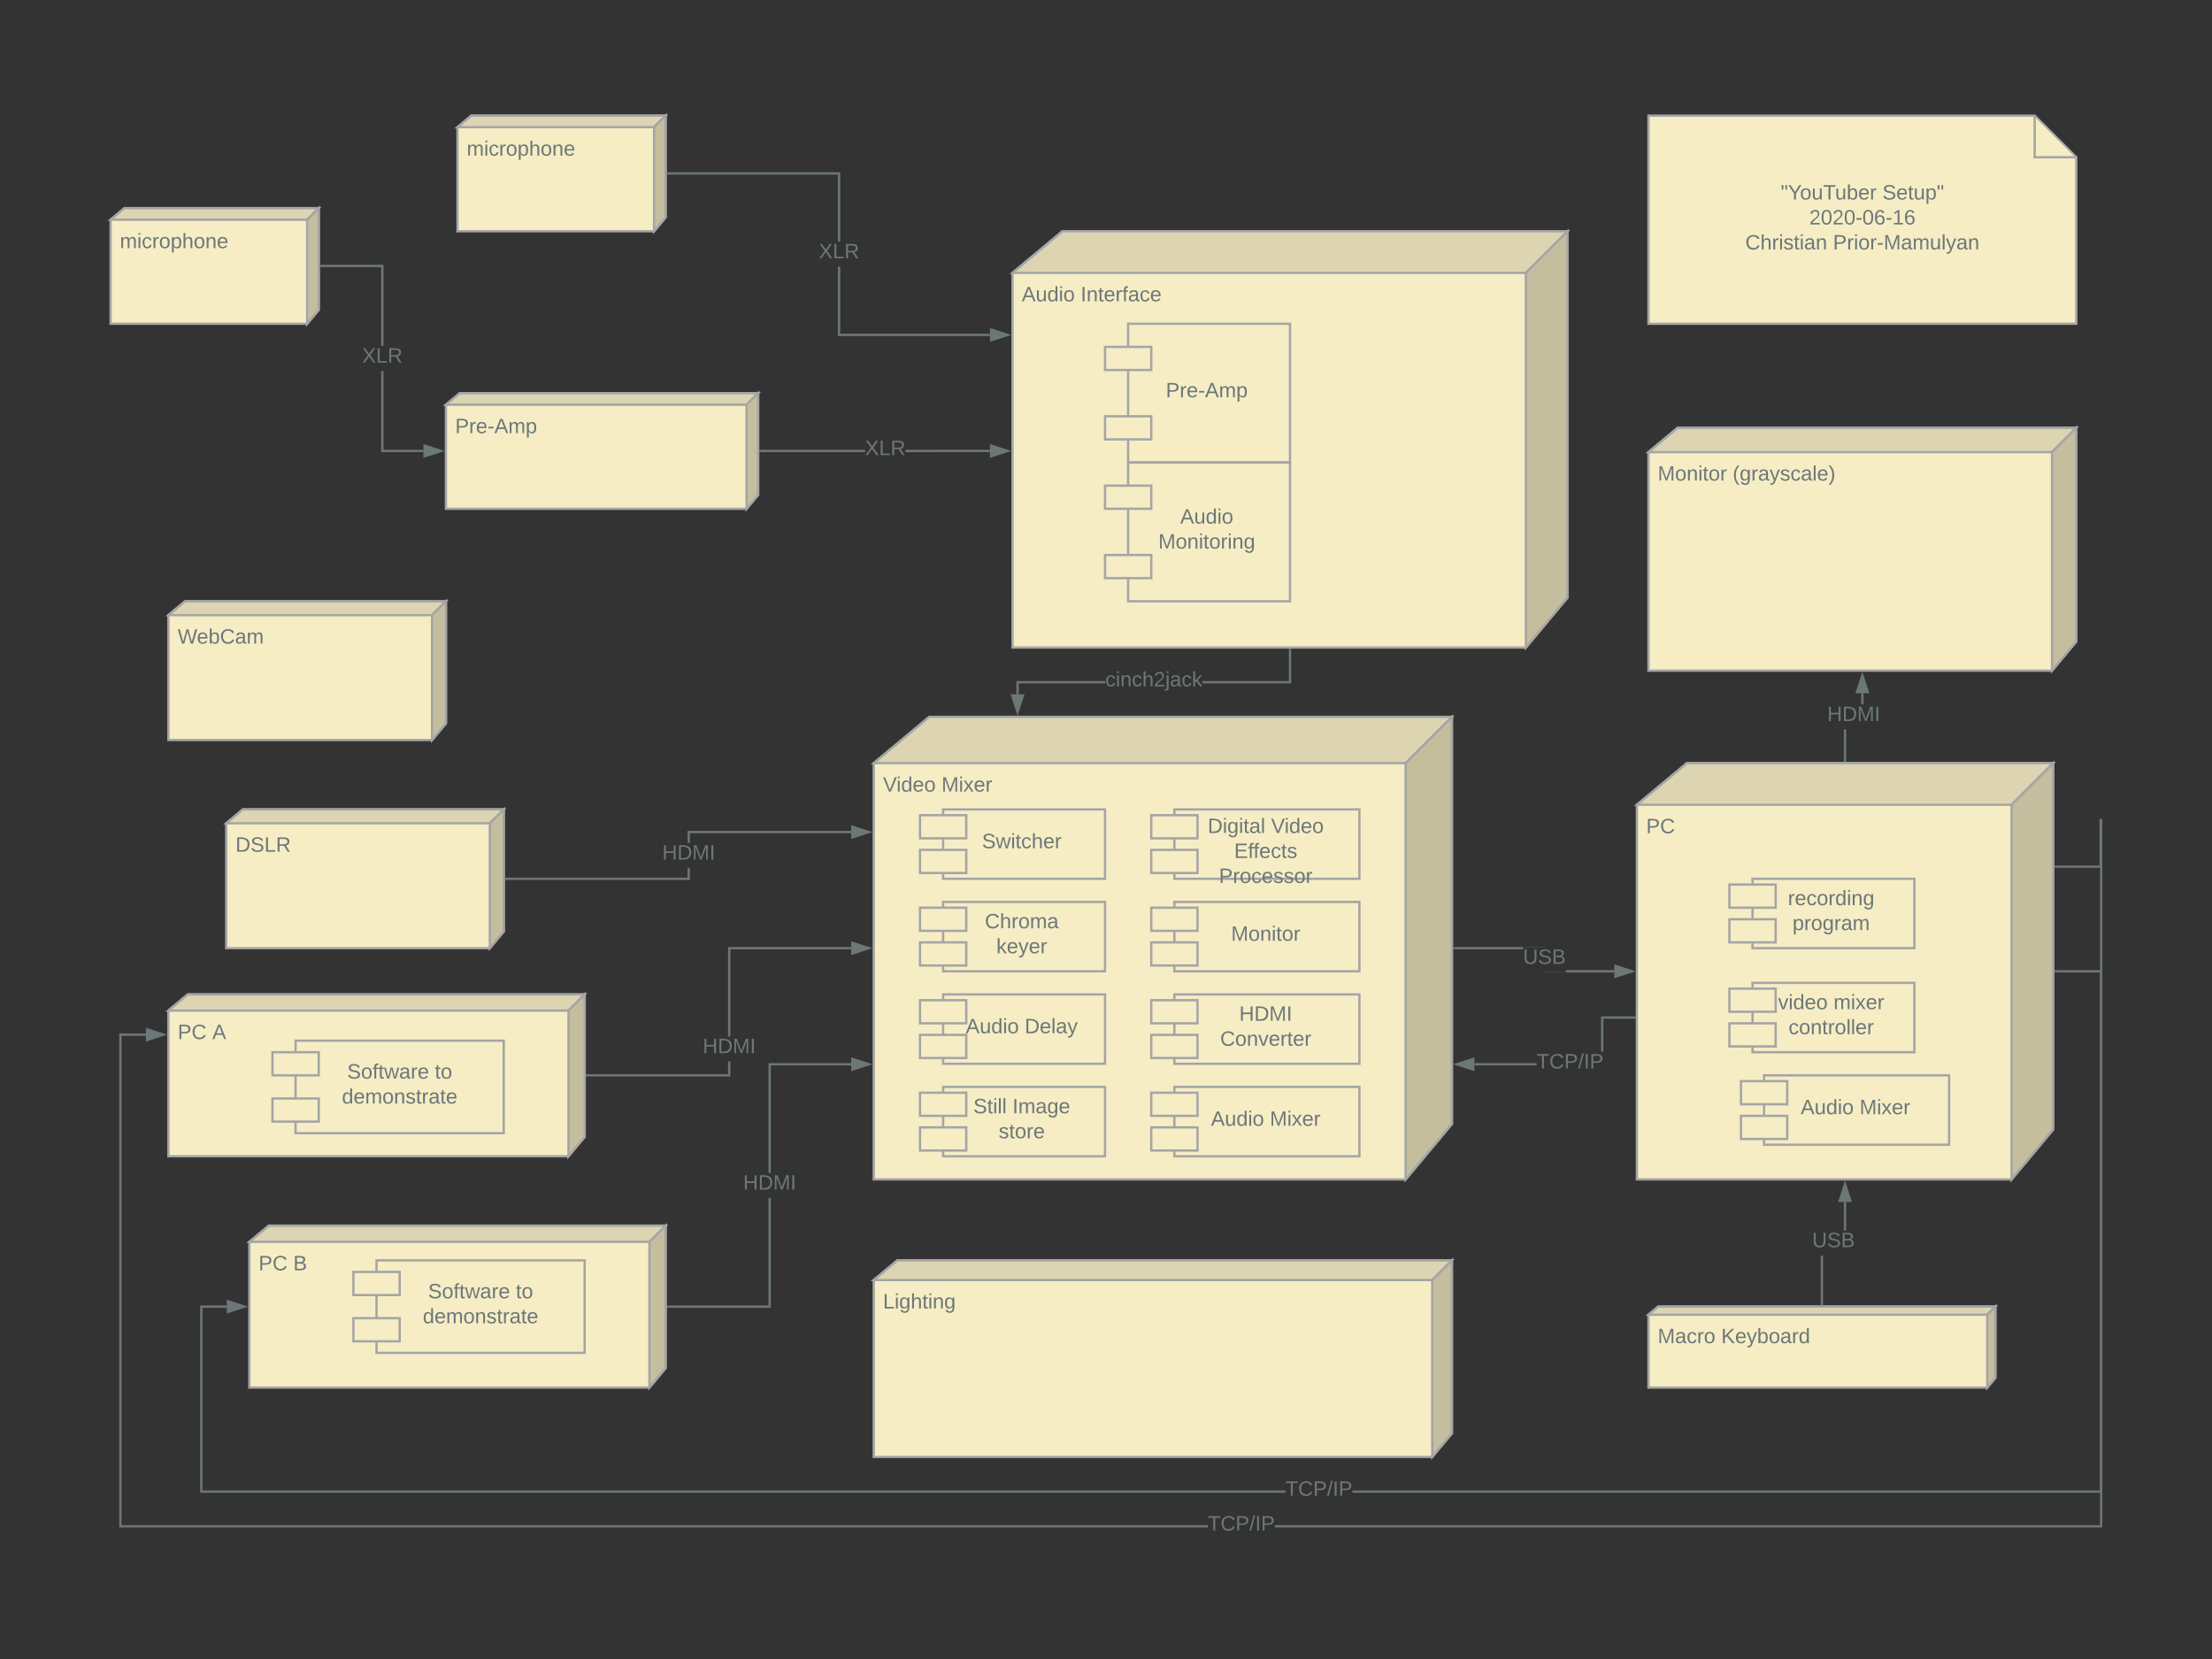 <svg xmlns="http://www.w3.org/2000/svg" xmlns:xlink="http://www.w3.org/1999/xlink" xmlns:lucid="lucid" width="1913" height="1435"><rect width="100%" height="100%" fill="#333333" stroke="none"/><g transform="translate(0 0)" lucid:page-tab-id="0_0"><path d="M95.64 190l12-10h168v88l-10 12h-170z" stroke="#a5a5a5" stroke-width="2" fill="#f6edc5"/><path d="M95.64 190l12-10h168l-10 10z" stroke="#a5a5a5" stroke-width="2" fill="#ddd5b1"/><path d="M265.64 190l10-10v88l-10 12z" stroke="#a5a5a5" stroke-width="2" fill="#c5be9e"/><use xlink:href="#a" transform="matrix(1,0,0,1,103.639,198) translate(0 16.6)"/><path d="M331.64 389h34.5v2h-36.5v-70.2h2zm0-89.8h-2V231h-52v-2h54z" fill="#6c7777"/><path d="M277.66 231h-1.02v-2h1.02zM381.4 390l-14.26 4.64v-9.28z" fill="#6c7777"/><path d="M384.64 390l-18.5 6v-12zm-16.5 3.26l10.03-3.26-10.03-3.26z" fill="#6c7777"/><use xlink:href="#b" transform="matrix(1,0,0,1,313.164,299.2) translate(0.005 14.4)"/><path d="M385.64 350l12-10h258v88l-10 12h-260z" stroke="#a5a5a5" stroke-width="2" fill="#f6edc5"/><path d="M385.64 350l12-10h258l-10 10z" stroke="#a5a5a5" stroke-width="2" fill="#ddd5b1"/><path d="M645.64 350l10-10v88l-10 12z" stroke="#a5a5a5" stroke-width="2" fill="#c5be9e"/><use xlink:href="#c" transform="matrix(1,0,0,1,393.639,358) translate(0 16.6)"/><path d="M748.16 391h-90.52v-2h90.52zm107.98-.02l-73.03.02v-2l73.04-.02z" fill="#6c7777"/><path d="M657.66 391h-1.02v-2h1.02zM871.4 389.98l-14.26 4.63v-9.26z" fill="#6c7777"/><path d="M874.64 389.98l-18.5 6v-12zm-16.5 3.26l10.03-3.26-10.03-3.26z" fill="#6c7777"/><use xlink:href="#b" transform="matrix(1,0,0,1,748.164,379.19) translate(0.005 14.4)"/><path d="M955.88 591H881v9.5h-2V589h76.88zm160.76 0h-76.86v-2h74.86v-27h2z" fill="#6c7777"/><path d="M1116.64 562.03h-2V561h2zM880 615.76l-4.62-14.26h9.27z" fill="#6c7777"/><path d="M880 619l-6-18.5h12.03zm-3.25-16.5l3.26 10.03 3.27-10.03z" fill="#6c7777"/><use xlink:href="#d" transform="matrix(1,0,0,1,955.876,579.2) translate(0.005 14.4)"/><path d="M145.64 532l14.4-12h225.6v105.6l-12 14.4h-228z" stroke="#a5a5a5" stroke-width="2" fill="#f6edc5"/><path d="M145.64 532l14.4-12h225.6l-12 12z" stroke="#a5a5a5" stroke-width="2" fill="#ddd5b1"/><path d="M373.64 532l12-12v105.6l-12 14.4z" stroke="#a5a5a5" stroke-width="2" fill="#c5be9e"/><use xlink:href="#e" transform="matrix(1,0,0,1,153.639,540) translate(0 16.6)"/><path d="M195.64 712l14.4-12h225.6v105.6l-12 14.4h-228z" stroke="#a5a5a5" stroke-width="2" fill="#f6edc5"/><path d="M195.64 712l14.4-12h225.6l-12 12z" stroke="#a5a5a5" stroke-width="2" fill="#ddd5b1"/><path d="M423.64 712l12-12v105.6l-12 14.4z" stroke="#a5a5a5" stroke-width="2" fill="#c5be9e"/><use xlink:href="#f" transform="matrix(1,0,0,1,203.639,720) translate(0 16.6)"/><path d="M631.64 931h-124v-2h122v-11h2zm104.5-110h-104.5v75.4h-2V819h106.5z" fill="#6c7777"/><path d="M507.66 931h-1.02v-2h1.02zM751.4 820l-14.26 4.64v-9.28z" fill="#6c7777"/><path d="M754.64 820l-18.5 6v-12zm-16.5 3.26l10.03-3.26-10.03-3.26z" fill="#6c7777"/><use xlink:href="#g" transform="matrix(1,0,0,1,607.714,896.39) translate(0.005 14.4)"/><path d="M596.64 761h-159v-2h157v-8.4h2zm139.5-40.4h-139.5v8.4h-2v-10.4h141.5z" fill="#6c7777"/><path d="M437.66 761h-1.02v-2h1.02zM751.4 719.6l-14.26 4.64v-9.28z" fill="#6c7777"/><path d="M754.64 719.6l-18.5 6v-12zm-16.5 3.26l10.03-3.26-10.03-3.26z" fill="#6c7777"/><use xlink:href="#g" transform="matrix(1,0,0,1,572.714,729) translate(0.005 14.4)"/><path d="M1396.14 839v2h-61.5v-.2h19.47V839zm-78.98-19.8v1.8h-59.52v-2h79v.2z" fill="#6c7777"/><path d="M1257.66 821h-1.02v-2h1.02zM1411.4 840l-14.26 4.64v-9.28z" fill="#6c7777"/><path d="M1414.64 840l-18.5 6v-12zm-16.5 3.26l10.03-3.26-10.03-3.26z" fill="#6c7777"/><use xlink:href="#h" transform="matrix(1,0,0,1,1317.164,819.2) translate(0.005 14.4)"/><path d="M1328.87 921.4h-53.73v-2h53.73zm184.77-40.4h-127v28.6h-2V879h129z" fill="#6c7777"/><path d="M1514.64 881h-1.03v-2h1.04zM1274.14 925.04l-14.27-4.64 14.27-4.64z" fill="#6c7777"/><path d="M1275.14 926.4l-18.5-6 18.5-6zm-12.03-6l10.04 3.26v-6.52z" fill="#6c7777"/><use xlink:href="#i" transform="matrix(1,0,0,1,1328.87,909.6) translate(0.005 14.4)"/><path d="M1425.64 1137l8.4-7h291.6v61.6l-7 8.4h-293z" stroke="#a5a5a5" stroke-width="2" fill="#f6edc5"/><path d="M1425.64 1137l8.4-7h291.6l-7 7z" stroke="#a5a5a5" stroke-width="2" fill="#ddd5b1"/><path d="M1718.64 1137l7-7v61.6l-7 8.4z" stroke="#a5a5a5" stroke-width="2" fill="#c5be9e"/><use xlink:href="#j" transform="matrix(1,0,0,1,1433.639,1145) translate(0 16.6)"/><use xlink:href="#k" transform="matrix(1,0,0,1,1433.639,1145) translate(54.9 16.6)"/><path d="M1576.64 1128h-2v-42.2h2zm20-63.8h-2v-24.7h2z" fill="#6c7777"/><path d="M1576.64 1129h-2v-1.03h2zM1600.27 1038.5H1591l4.64-14.26z" fill="#6c7777"/><path d="M1601.65 1039.5h-12.02l6-18.5zm-9.27-2h6.52l-3.26-10.03z" fill="#6c7777"/><use xlink:href="#h" transform="matrix(1,0,0,1,1567.164,1064.2) translate(0.005 14.4)"/><path d="M1425.64 391l25.2-21h344.8v184.8l-21 25.2h-349z" stroke="#a5a5a5" stroke-width="2" fill="#f6edc5"/><path d="M1425.64 391l25.2-21h344.8l-21 21z" stroke="#a5a5a5" stroke-width="2" fill="#ddd5b1"/><path d="M1774.64 391l21-21v184.8l-21 25.2z" stroke="#a5a5a5" stroke-width="2" fill="#c5be9e"/><use xlink:href="#l" transform="matrix(1,0,0,1,1433.639,399) translate(0 16.6)"/><use xlink:href="#m" transform="matrix(1,0,0,1,1433.639,399) translate(64.85 16.6)"/><path d="M1596.64 658h-2v-27.2h2zm15-48.8h-2v-9.7h2z" fill="#6c7777"/><path d="M1596.64 659h-2v-1.03h2zM1615.27 598.5H1606l4.64-14.26z" fill="#6c7777"/><path d="M1616.65 599.5h-12.02l6-18.5zm-9.27-2h6.52l-3.26-10.03z" fill="#6c7777"/><use xlink:href="#g" transform="matrix(1,0,0,1,1580.214,609.2) translate(0.005 14.4)"/><path d="M666.64 1131h-89v-2h87v-93h2zm69.5-209.6h-69.5v93h-2v-95h71.5z" fill="#6c7777"/><path d="M577.66 1131h-1.02v-2h1.02zM751.4 920.4l-14.26 4.64v-9.28z" fill="#6c7777"/><path d="M754.64 920.4l-18.5 6v-12zm-16.5 3.26l10.03-3.26-10.03-3.26z" fill="#6c7777"/><use xlink:href="#g" transform="matrix(1,0,0,1,642.714,1014.4) translate(0.005 14.4)"/><path d="M395.64 110l12-10h168v88l-10 12h-170z" stroke="#a5a5a5" stroke-width="2" fill="#f6edc5"/><path d="M395.64 110l12-10h168l-10 10z" stroke="#a5a5a5" stroke-width="2" fill="#ddd5b1"/><path d="M565.64 110l10-10v88l-10 12z" stroke="#a5a5a5" stroke-width="2" fill="#c5be9e"/><use xlink:href="#a" transform="matrix(1,0,0,1,403.639,118) translate(0 16.6)"/><path d="M726.64 288.63h129.5v2h-131.5V230.6h2zm0-79.62h-2v-58h-147v-2h149z" fill="#6c7777"/><path d="M577.66 151h-1.02v-2h1.02zM871.4 289.63l-14.26 4.63V285z" fill="#6c7777"/><path d="M874.64 289.63l-18.5 6v-12.02zm-16.5 3.25l10.03-3.25-10.03-3.26z" fill="#6c7777"/><use xlink:href="#b" transform="matrix(1,0,0,1,708.164,209.012) translate(0.005 14.4)"/><path d="M755.64 660l48-40h452v352l-40 48h-460z" stroke="#a5a5a5" stroke-width="2" fill="#f6edc5"/><path d="M755.64 660l48-40h452l-40 40z" stroke="#a5a5a5" stroke-width="2" fill="#ddd5b1"/><path d="M1215.64 660l40-40v352l-40 48z" stroke="#a5a5a5" stroke-width="2" fill="#c5be9e"/><use xlink:href="#n" transform="matrix(1,0,0,1,763.639,668) translate(0 16.6)"/><use xlink:href="#o" transform="matrix(1,0,0,1,763.639,668) translate(50.6 16.6)"/><path d="M1015.64 780h160v60h-160z" stroke="#a5a5a5" stroke-width="2" fill="#f6edc5"/><path d="M995.64 785h40v20h-40zM995.64 815h40v20h-40z" stroke="#a5a5a5" stroke-width="2" fill="#f6edc5"/><use xlink:href="#p" transform="matrix(1,0,0,1,1031.639,786) translate(33.075 27.6)"/><path d="M815.64 780h140v60h-140z" stroke="#a5a5a5" stroke-width="2" fill="#f6edc5"/><path d="M795.64 785h40v20h-40zM795.64 815h40v20h-40z" stroke="#a5a5a5" stroke-width="2" fill="#f6edc5"/><use xlink:href="#q" transform="matrix(1,0,0,1,827.639,786) translate(24.075 16.8)"/><use xlink:href="#r" transform="matrix(1,0,0,1,827.639,786) translate(34.025 38.4)"/><path d="M815.64 700h140v60h-140z" stroke="#a5a5a5" stroke-width="2" fill="#f6edc5"/><path d="M795.64 705h40v20h-40zM795.64 735h40v20h-40z" stroke="#a5a5a5" stroke-width="2" fill="#f6edc5"/><use xlink:href="#s" transform="matrix(1,0,0,1,827.639,706) translate(21.575 27.6)"/><path d="M1015.64 700h160v60h-160z" stroke="#a5a5a5" stroke-width="2" fill="#f6edc5"/><path d="M995.64 705h40v20h-40zM995.64 735h40v20h-40z" stroke="#a5a5a5" stroke-width="2" fill="#f6edc5"/><use xlink:href="#t" transform="matrix(1,0,0,1,1031.639,706) translate(12.8 14.4)"/><use xlink:href="#u" transform="matrix(1,0,0,1,1031.639,706) translate(67.6 14.4)"/><use xlink:href="#v" transform="matrix(1,0,0,1,1031.639,706) translate(35.675 36)"/><use xlink:href="#w" transform="matrix(1,0,0,1,1031.639,706) translate(22.55 57.6)"/><path d="M815.64 860h140v60h-140z" stroke="#a5a5a5" stroke-width="2" fill="#f6edc5"/><path d="M795.64 865h40v20h-40zM795.64 895h40v20h-40z" stroke="#a5a5a5" stroke-width="2" fill="#f6edc5"/><use xlink:href="#x" transform="matrix(1,0,0,1,827.639,866) translate(7.575 27.6)"/><use xlink:href="#y" transform="matrix(1,0,0,1,827.639,866) translate(58.525 27.6)"/><path d="M1015.64 860h160v60h-160z" stroke="#a5a5a5" stroke-width="2" fill="#f6edc5"/><path d="M995.64 865h40v20h-40zM995.64 895h40v20h-40z" stroke="#a5a5a5" stroke-width="2" fill="#f6edc5"/><use xlink:href="#z" transform="matrix(1,0,0,1,1031.639,866) translate(40.075 16.8)"/><use xlink:href="#A" transform="matrix(1,0,0,1,1031.639,866) translate(23.575 38.4)"/><path d="M815.64 940h140v60h-140z" stroke="#a5a5a5" stroke-width="2" fill="#f6edc5"/><path d="M795.64 945h40v20h-40zM795.64 975h40v20h-40z" stroke="#a5a5a5" stroke-width="2" fill="#f6edc5"/><use xlink:href="#B" transform="matrix(1,0,0,1,827.639,946) translate(14.1 16.8)"/><use xlink:href="#C" transform="matrix(1,0,0,1,827.639,946) translate(47.95 16.8)"/><use xlink:href="#D" transform="matrix(1,0,0,1,827.639,946) translate(36.025 38.4)"/><path d="M1015.64 940h160v60h-160z" stroke="#a5a5a5" stroke-width="2" fill="#f6edc5"/><path d="M995.64 945h40v20h-40zM995.64 975h40v20h-40z" stroke="#a5a5a5" stroke-width="2" fill="#f6edc5"/><use xlink:href="#x" transform="matrix(1,0,0,1,1031.639,946) translate(15.6 27.6)"/><use xlink:href="#o" transform="matrix(1,0,0,1,1031.639,946) translate(66.55 27.6)"/><path d="M1415.64 696l43.2-36h316.8v316.8l-36 43.2h-324z" stroke="#a5a5a5" stroke-width="2" fill="#f6edc5"/><path d="M1415.64 696l43.2-36h316.8l-36 36z" stroke="#a5a5a5" stroke-width="2" fill="#ddd5b1"/><path d="M1739.64 696l36-36v316.8l-36 43.2z" stroke="#a5a5a5" stroke-width="2" fill="#c5be9e"/><use xlink:href="#E" transform="matrix(1,0,0,1,1423.639,704) translate(0 16.6)"/><path d="M1515.64 760h140v60h-140z" stroke="#a5a5a5" stroke-width="2" fill="#f6edc5"/><path d="M1495.64 765h40v20h-40zM1495.64 795h40v20h-40z" stroke="#a5a5a5" stroke-width="2" fill="#f6edc5"/><use xlink:href="#F" transform="matrix(1,0,0,1,1527.639,766) translate(18.575 16.8)"/><use xlink:href="#G" transform="matrix(1,0,0,1,1527.639,766) translate(22.575 38.4)"/><path d="M1515.64 850h140v60h-140z" stroke="#a5a5a5" stroke-width="2" fill="#f6edc5"/><path d="M1495.64 855h40v20h-40zM1495.64 885h40v20h-40z" stroke="#a5a5a5" stroke-width="2" fill="#f6edc5"/><use xlink:href="#H" transform="matrix(1,0,0,1,1527.639,856) translate(10.1 16.8)"/><use xlink:href="#I" transform="matrix(1,0,0,1,1527.639,856) translate(58.05 16.8)"/><use xlink:href="#J" transform="matrix(1,0,0,1,1527.639,856) translate(19.1 38.4)"/><path d="M1525.64 930h160v60h-160z" stroke="#a5a5a5" stroke-width="2" fill="#f6edc5"/><path d="M1505.64 935h40v20h-40zM1505.64 965h40v20h-40z" stroke="#a5a5a5" stroke-width="2" fill="#f6edc5"/><use xlink:href="#x" transform="matrix(1,0,0,1,1541.639,936) translate(15.6 27.6)"/><use xlink:href="#o" transform="matrix(1,0,0,1,1541.639,936) translate(66.55 27.6)"/><path d="M875.64 236l43.2-36h436.8v316.8l-36 43.2h-444z" stroke="#a5a5a5" stroke-width="2" fill="#f6edc5"/><path d="M875.64 236l43.2-36h436.8l-36 36z" stroke="#a5a5a5" stroke-width="2" fill="#ddd5b1"/><path d="M1319.64 236l36-36v316.8l-36 43.2z" stroke="#a5a5a5" stroke-width="2" fill="#c5be9e"/><use xlink:href="#x" transform="matrix(1,0,0,1,883.639,244) translate(0 16.6)"/><use xlink:href="#K" transform="matrix(1,0,0,1,883.639,244) translate(50.95 16.6)"/><path d="M975.64 280h140v120h-140z" stroke="#a5a5a5" stroke-width="2" fill="#f6edc5"/><path d="M955.64 300h40v20h-40zM955.64 360h40v20h-40z" stroke="#a5a5a5" stroke-width="2" fill="#f6edc5"/><use xlink:href="#c" transform="matrix(1,0,0,1,987.639,292) translate(20.575 51.6)"/><path d="M975.64 400h140v120h-140z" stroke="#a5a5a5" stroke-width="2" fill="#f6edc5"/><path d="M955.64 420h40v20h-40zM955.64 480h40v20h-40z" stroke="#a5a5a5" stroke-width="2" fill="#f6edc5"/><use xlink:href="#L" transform="matrix(1,0,0,1,987.639,412) translate(33.025 40.8)"/><use xlink:href="#M" transform="matrix(1,0,0,1,987.639,412) translate(14.1 62.4)"/><path d="M145.64 874l16.8-14h343.2v123.2l-14 16.8h-346z" stroke="#a5a5a5" stroke-width="2" fill="#f6edc5"/><path d="M145.64 874l16.8-14h343.2l-14 14z" stroke="#a5a5a5" stroke-width="2" fill="#ddd5b1"/><path d="M491.64 874l14-14v123.2l-14 16.8z" stroke="#a5a5a5" stroke-width="2" fill="#c5be9e"/><use xlink:href="#N" transform="matrix(1,0,0,1,153.639,882) translate(0 16.6)"/><use xlink:href="#O" transform="matrix(1,0,0,1,153.639,882) translate(29.95 16.6)"/><path d="M255.64 900h180v80h-180z" stroke="#a5a5a5" stroke-width="2" fill="#f6edc5"/><path d="M235.64 910h40v20h-40zM235.64 950h40v20h-40z" stroke="#a5a5a5" stroke-width="2" fill="#f6edc5"/><use xlink:href="#P" transform="matrix(1,0,0,1,275.639,908) translate(24.55 24.8)"/><use xlink:href="#Q" transform="matrix(1,0,0,1,275.639,908) translate(100.45 24.8)"/><use xlink:href="#R" transform="matrix(1,0,0,1,275.639,908) translate(20.05 46.4)"/><path d="M215.64 1074l16.8-14h343.2v123.2l-14 16.8h-346z" stroke="#a5a5a5" stroke-width="2" fill="#f6edc5"/><path d="M215.64 1074l16.8-14h343.2l-14 14z" stroke="#a5a5a5" stroke-width="2" fill="#ddd5b1"/><path d="M561.64 1074l14-14v123.2l-14 16.8z" stroke="#a5a5a5" stroke-width="2" fill="#c5be9e"/><use xlink:href="#N" transform="matrix(1,0,0,1,223.639,1082) translate(0 16.6)"/><use xlink:href="#S" transform="matrix(1,0,0,1,223.639,1082) translate(29.95 16.6)"/><path d="M325.64 1090h180v80h-180z" stroke="#a5a5a5" stroke-width="2" fill="#f6edc5"/><path d="M305.64 1100h40v20h-40zM305.64 1140h40v20h-40z" stroke="#a5a5a5" stroke-width="2" fill="#f6edc5"/><g><use xlink:href="#P" transform="matrix(1,0,0,1,345.639,1098) translate(24.55 24.8)"/><use xlink:href="#Q" transform="matrix(1,0,0,1,345.639,1098) translate(100.45 24.8)"/><use xlink:href="#R" transform="matrix(1,0,0,1,345.639,1098) translate(20.05 46.4)"/></g><path d="M755.64 1107l20.4-17h479.6v149.6l-17 20.4h-483z" stroke="#a5a5a5" stroke-width="2" fill="#f6edc5"/><path d="M755.64 1107l20.4-17h479.6l-17 17z" stroke="#a5a5a5" stroke-width="2" fill="#ddd5b1"/><path d="M1238.64 1107l17-17v149.6l-17 20.4z" stroke="#a5a5a5" stroke-width="2" fill="#c5be9e"/><g><use xlink:href="#T" transform="matrix(1,0,0,1,763.639,1115) translate(0 16.6)"/></g><path d="M1425.64 100h334l36 36v144h-370z" stroke="#a5a5a5" stroke-width="2" fill="#f6edc5"/><path d="M1759.64 100.95V136h35.05" stroke="#a5a5a5" stroke-width="2" fill="#f6edc5"/><g><use xlink:href="#U" transform="matrix(1,0,0,1,1430.639,105) translate(109.35 67.525)"/><use xlink:href="#V" transform="matrix(1,0,0,1,1430.639,105) translate(197.3 67.525)"/><use xlink:href="#W" transform="matrix(1,0,0,1,1430.639,105) translate(134.05 89.125)"/><use xlink:href="#X" transform="matrix(1,0,0,1,1430.639,105) translate(78.775 110.725)"/><use xlink:href="#Y" transform="matrix(1,0,0,1,1430.639,105) translate(154.575 110.725)"/></g><path d="M126.14 895.8h-21V1319h939.45v2H103.13V893.8h23zm1692 425.2H1102.5v-2h713.64V750.5h-38.5v-2h38v-40.25h2.5z" fill="#6c7777"/><path d="M1777.66 750.5h-1.02v-2h1.02zM141.4 894.8l-14.26 4.64v-9.27z" fill="#6c7777"/><path d="M144.64 894.8l-18.5 6.02V888.8zm-16.5 3.26l10.03-3.25-10.03-3.25z" fill="#6c7777"/><g><use xlink:href="#i" transform="matrix(1,0,0,1,1044.592,1309.2) translate(0.005 14.4)"/></g><path d="M196.14 1131h-21v158h936.55v2H173.13v-162h23zm1622 160H1169.6v-2h646.54V841h-38.5v-2h40.5z" fill="#6c7777"/><path d="M1777.66 841h-1.02v-2h1.02zM211.4 1130l-14.26 4.64v-9.28z" fill="#6c7777"/><path d="M214.64 1130l-18.5 6v-12zm-16.5 3.26l10.03-3.26-10.03-3.26z" fill="#6c7777"/><g><use xlink:href="#i" transform="matrix(1,0,0,1,1111.689,1279.2) translate(0.005 14.4)"/></g><defs><path fill="#6c7878" d="M210-169c-67 3-38 105-44 169h-31v-121c0-29-5-50-35-48C34-165 62-65 56 0H25l-1-190h30c1 10-1 24 2 32 10-44 99-50 107 0 11-21 27-35 58-36 85-2 47 119 55 194h-31v-121c0-29-5-49-35-48" id="Z"/><path fill="#6c7878" d="M24-231v-30h32v30H24zM24 0v-190h32V0H24" id="aa"/><path fill="#6c7878" d="M96-169c-40 0-48 33-48 73s9 75 48 75c24 0 41-14 43-38l32 2c-6 37-31 61-74 61-59 0-76-41-82-99-10-93 101-131 147-64 4 7 5 14 7 22l-32 3c-4-21-16-35-41-35" id="ab"/><path fill="#6c7878" d="M114-163C36-179 61-72 57 0H25l-1-190h30c1 12-1 29 2 39 6-27 23-49 58-41v29" id="ac"/><path fill="#6c7878" d="M100-194c62-1 85 37 85 99 1 63-27 99-86 99S16-35 15-95c0-66 28-99 85-99zM99-20c44 1 53-31 53-75 0-43-8-75-51-75s-53 32-53 75 10 74 51 75" id="ad"/><path fill="#6c7878" d="M115-194c55 1 70 41 70 98S169 2 115 4C84 4 66-9 55-30l1 105H24l-1-265h31l2 30c10-21 28-34 59-34zm-8 174c40 0 45-34 45-75s-6-73-45-74c-42 0-51 32-51 76 0 43 10 73 51 73" id="ae"/><path fill="#6c7878" d="M106-169C34-169 62-67 57 0H25v-261h32l-1 103c12-21 28-36 61-36 89 0 53 116 60 194h-32v-121c2-32-8-49-39-48" id="af"/><path fill="#6c7878" d="M117-194c89-4 53 116 60 194h-32v-121c0-31-8-49-39-48C34-167 62-67 57 0H25l-1-190h30c1 10-1 24 2 32 11-22 29-35 61-36" id="ag"/><path fill="#6c7878" d="M100-194c63 0 86 42 84 106H49c0 40 14 67 53 68 26 1 43-12 49-29l28 8c-11 28-37 45-77 45C44 4 14-33 15-96c1-61 26-98 85-98zm52 81c6-60-76-77-97-28-3 7-6 17-6 28h103" id="ah"/><g id="a"><use transform="matrix(0.05,0,0,0.05,0,0)" xlink:href="#Z"/><use transform="matrix(0.05,0,0,0.05,14.95,0)" xlink:href="#aa"/><use transform="matrix(0.05,0,0,0.05,18.9,0)" xlink:href="#ab"/><use transform="matrix(0.05,0,0,0.05,27.9,0)" xlink:href="#ac"/><use transform="matrix(0.05,0,0,0.05,33.85,0)" xlink:href="#ad"/><use transform="matrix(0.05,0,0,0.05,43.85,0)" xlink:href="#ae"/><use transform="matrix(0.05,0,0,0.05,53.85,0)" xlink:href="#af"/><use transform="matrix(0.05,0,0,0.05,63.85,0)" xlink:href="#ad"/><use transform="matrix(0.05,0,0,0.05,73.85,0)" xlink:href="#ag"/><use transform="matrix(0.05,0,0,0.05,83.85,0)" xlink:href="#ah"/></g><path fill="#6c7878" d="M195 0l-74-108L45 0H8l94-129-87-119h37l69 98 67-98h37l-84 118L233 0h-38" id="ai"/><path fill="#6c7878" d="M30 0v-248h33v221h125V0H30" id="aj"/><path fill="#6c7878" d="M233-177c-1 41-23 64-60 70L243 0h-38l-65-103H63V0H30v-248c88 3 205-21 203 71zM63-129c60-2 137 13 137-47 0-61-80-42-137-45v92" id="ak"/><g id="b"><use transform="matrix(0.05,0,0,0.05,0,0)" xlink:href="#ai"/><use transform="matrix(0.05,0,0,0.05,12,0)" xlink:href="#aj"/><use transform="matrix(0.05,0,0,0.05,22,0)" xlink:href="#ak"/></g><path fill="#6c7878" d="M30-248c87 1 191-15 191 75 0 78-77 80-158 76V0H30v-248zm33 125c57 0 124 11 124-50 0-59-68-47-124-48v98" id="al"/><path fill="#6c7878" d="M16-82v-28h88v28H16" id="am"/><path fill="#6c7878" d="M205 0l-28-72H64L36 0H1l101-248h38L239 0h-34zm-38-99l-47-123c-12 45-31 82-46 123h93" id="an"/><g id="c"><use transform="matrix(0.05,0,0,0.05,0,0)" xlink:href="#al"/><use transform="matrix(0.05,0,0,0.05,12,0)" xlink:href="#ac"/><use transform="matrix(0.05,0,0,0.05,17.95,0)" xlink:href="#ah"/><use transform="matrix(0.05,0,0,0.05,27.95,0)" xlink:href="#am"/><use transform="matrix(0.05,0,0,0.05,33.9,0)" xlink:href="#an"/><use transform="matrix(0.05,0,0,0.05,45.9,0)" xlink:href="#Z"/><use transform="matrix(0.05,0,0,0.05,60.85,0)" xlink:href="#ae"/></g><path fill="#6c7878" d="M101-251c82-7 93 87 43 132L82-64C71-53 59-42 53-27h129V0H18c2-99 128-94 128-182 0-28-16-43-45-43s-46 15-49 41l-32-3c6-41 34-60 81-64" id="ao"/><path fill="#6c7878" d="M24-231v-30h32v30H24zM-9 49c24 4 33-6 33-30v-209h32V24c2 40-23 58-65 49V49" id="ap"/><path fill="#6c7878" d="M141-36C126-15 110 5 73 4 37 3 15-17 15-53c-1-64 63-63 125-63 3-35-9-54-41-54-24 1-41 7-42 31l-33-3c5-37 33-52 76-52 45 0 72 20 72 64v82c-1 20 7 32 28 27v20c-31 9-61-2-59-35zM48-53c0 20 12 33 32 33 41-3 63-29 60-74-43 2-92-5-92 41" id="aq"/><path fill="#6c7878" d="M143 0L79-87 56-68V0H24v-261h32v163l83-92h37l-77 82L181 0h-38" id="ar"/><g id="d"><use transform="matrix(0.05,0,0,0.05,0,0)" xlink:href="#ab"/><use transform="matrix(0.05,0,0,0.05,9,0)" xlink:href="#aa"/><use transform="matrix(0.05,0,0,0.05,12.95,0)" xlink:href="#ag"/><use transform="matrix(0.05,0,0,0.05,22.95,0)" xlink:href="#ab"/><use transform="matrix(0.05,0,0,0.05,31.95,0)" xlink:href="#af"/><use transform="matrix(0.05,0,0,0.05,41.95,0)" xlink:href="#ao"/><use transform="matrix(0.05,0,0,0.05,51.95,0)" xlink:href="#ap"/><use transform="matrix(0.05,0,0,0.05,55.9,0)" xlink:href="#aq"/><use transform="matrix(0.05,0,0,0.05,65.9,0)" xlink:href="#ab"/><use transform="matrix(0.05,0,0,0.05,74.9,0)" xlink:href="#ar"/></g><path fill="#6c7878" d="M266 0h-40l-56-210L115 0H75L2-248h35L96-30l15-64 43-154h32l59 218 59-218h35" id="as"/><path fill="#6c7878" d="M115-194c53 0 69 39 70 98 0 66-23 100-70 100C84 3 66-7 56-30L54 0H23l1-261h32v101c10-23 28-34 59-34zm-8 174c40 0 45-34 45-75 0-40-5-75-45-74-42 0-51 32-51 76 0 43 10 73 51 73" id="at"/><path fill="#6c7878" d="M212-179c-10-28-35-45-73-45-59 0-87 40-87 99 0 60 29 101 89 101 43 0 62-24 78-52l27 14C228-24 195 4 139 4 59 4 22-46 18-125c-6-104 99-153 187-111 19 9 31 26 39 46" id="au"/><g id="e"><use transform="matrix(0.05,0,0,0.05,0,0)" xlink:href="#as"/><use transform="matrix(0.05,0,0,0.05,16.6,0)" xlink:href="#ah"/><use transform="matrix(0.05,0,0,0.05,26.6,0)" xlink:href="#at"/><use transform="matrix(0.05,0,0,0.05,36.6,0)" xlink:href="#au"/><use transform="matrix(0.05,0,0,0.05,49.55,0)" xlink:href="#aq"/><use transform="matrix(0.05,0,0,0.05,59.55,0)" xlink:href="#Z"/></g><path fill="#6c7878" d="M30-248c118-7 216 8 213 122C240-48 200 0 122 0H30v-248zM63-27c89 8 146-16 146-99s-60-101-146-95v194" id="av"/><path fill="#6c7878" d="M185-189c-5-48-123-54-124 2 14 75 158 14 163 119 3 78-121 87-175 55-17-10-28-26-33-46l33-7c5 56 141 63 141-1 0-78-155-14-162-118-5-82 145-84 179-34 5 7 8 16 11 25" id="aw"/><g id="f"><use transform="matrix(0.05,0,0,0.05,0,0)" xlink:href="#av"/><use transform="matrix(0.05,0,0,0.05,12.95,0)" xlink:href="#aw"/><use transform="matrix(0.05,0,0,0.05,24.95,0)" xlink:href="#aj"/><use transform="matrix(0.05,0,0,0.05,34.95,0)" xlink:href="#ak"/></g><path fill="#6c7878" d="M197 0v-115H63V0H30v-248h33v105h134v-105h34V0h-34" id="ax"/><path fill="#6c7878" d="M240 0l2-218c-23 76-54 145-80 218h-23L58-218 59 0H30v-248h44l77 211c21-75 51-140 76-211h43V0h-30" id="ay"/><path fill="#6c7878" d="M33 0v-248h34V0H33" id="az"/><g id="g"><use transform="matrix(0.05,0,0,0.05,0,0)" xlink:href="#ax"/><use transform="matrix(0.05,0,0,0.05,12.95,0)" xlink:href="#av"/><use transform="matrix(0.05,0,0,0.05,25.9,0)" xlink:href="#ay"/><use transform="matrix(0.05,0,0,0.05,40.85,0)" xlink:href="#az"/></g><path fill="#6c7878" d="M232-93c-1 65-40 97-104 97C67 4 28-28 28-90v-158h33c8 89-33 224 67 224 102 0 64-133 71-224h33v155" id="aA"/><path fill="#6c7878" d="M160-131c35 5 61 23 61 61C221 17 115-2 30 0v-248c76 3 177-17 177 60 0 33-19 50-47 57zm-97-11c50-1 110 9 110-42 0-47-63-36-110-37v79zm0 115c55-2 124 14 124-45 0-56-70-42-124-44v89" id="aB"/><g id="h"><use transform="matrix(0.05,0,0,0.05,0,0)" xlink:href="#aA"/><use transform="matrix(0.05,0,0,0.05,12.95,0)" xlink:href="#aw"/><use transform="matrix(0.05,0,0,0.05,24.95,0)" xlink:href="#aB"/></g><path fill="#6c7878" d="M127-220V0H93v-220H8v-28h204v28h-85" id="aC"/><path fill="#6c7878" d="M0 4l72-265h28L28 4H0" id="aD"/><g id="i"><use transform="matrix(0.05,0,0,0.05,0,0)" xlink:href="#aC"/><use transform="matrix(0.05,0,0,0.05,10.95,0)" xlink:href="#au"/><use transform="matrix(0.05,0,0,0.05,23.9,0)" xlink:href="#al"/><use transform="matrix(0.05,0,0,0.05,35.9,0)" xlink:href="#aD"/><use transform="matrix(0.05,0,0,0.05,40.9,0)" xlink:href="#az"/><use transform="matrix(0.05,0,0,0.05,45.9,0)" xlink:href="#al"/></g><g id="j"><use transform="matrix(0.05,0,0,0.05,0,0)" xlink:href="#ay"/><use transform="matrix(0.05,0,0,0.05,14.95,0)" xlink:href="#aq"/><use transform="matrix(0.05,0,0,0.05,24.95,0)" xlink:href="#ab"/><use transform="matrix(0.05,0,0,0.05,33.95,0)" xlink:href="#ac"/><use transform="matrix(0.05,0,0,0.05,39.9,0)" xlink:href="#ad"/></g><path fill="#6c7878" d="M194 0L95-120 63-95V0H30v-248h33v124l119-124h40L117-140 236 0h-42" id="aE"/><path fill="#6c7878" d="M179-190L93 31C79 59 56 82 12 73V49c39 6 53-20 64-50L1-190h34L92-34l54-156h33" id="aF"/><path fill="#6c7878" d="M85-194c31 0 48 13 60 33l-1-100h32l1 261h-30c-2-10 0-23-3-31C134-8 116 4 85 4 32 4 16-35 15-94c0-66 23-100 70-100zm9 24c-40 0-46 34-46 75 0 40 6 74 45 74 42 0 51-32 51-76 0-42-9-74-50-73" id="aG"/><g id="k"><use transform="matrix(0.05,0,0,0.05,0,0)" xlink:href="#aE"/><use transform="matrix(0.05,0,0,0.05,12,0)" xlink:href="#ah"/><use transform="matrix(0.05,0,0,0.05,22,0)" xlink:href="#aF"/><use transform="matrix(0.05,0,0,0.05,31,0)" xlink:href="#at"/><use transform="matrix(0.05,0,0,0.05,41,0)" xlink:href="#ad"/><use transform="matrix(0.05,0,0,0.05,51,0)" xlink:href="#aq"/><use transform="matrix(0.05,0,0,0.05,61,0)" xlink:href="#ac"/><use transform="matrix(0.05,0,0,0.05,66.95,0)" xlink:href="#aG"/></g><path fill="#6c7878" d="M59-47c-2 24 18 29 38 22v24C64 9 27 4 27-40v-127H5v-23h24l9-43h21v43h35v23H59v120" id="aH"/><g id="l"><use transform="matrix(0.05,0,0,0.05,0,0)" xlink:href="#ay"/><use transform="matrix(0.05,0,0,0.05,14.95,0)" xlink:href="#ad"/><use transform="matrix(0.05,0,0,0.05,24.95,0)" xlink:href="#ag"/><use transform="matrix(0.05,0,0,0.05,34.95,0)" xlink:href="#aa"/><use transform="matrix(0.05,0,0,0.05,38.9,0)" xlink:href="#aH"/><use transform="matrix(0.05,0,0,0.05,43.9,0)" xlink:href="#ad"/><use transform="matrix(0.05,0,0,0.05,53.9,0)" xlink:href="#ac"/></g><path fill="#6c7878" d="M87 75C49 33 22-17 22-94c0-76 28-126 65-167h31c-38 41-64 92-64 168S80 34 118 75H87" id="aI"/><path fill="#6c7878" d="M177-190C167-65 218 103 67 71c-23-6-38-20-44-43l32-5c15 47 100 32 89-28v-30C133-14 115 1 83 1 29 1 15-40 15-95c0-56 16-97 71-98 29-1 48 16 59 35 1-10 0-23 2-32h30zM94-22c36 0 50-32 50-73 0-42-14-75-50-75-39 0-46 34-46 75s6 73 46 73" id="aJ"/><path fill="#6c7878" d="M135-143c-3-34-86-38-87 0 15 53 115 12 119 90S17 21 10-45l28-5c4 36 97 45 98 0-10-56-113-15-118-90-4-57 82-63 122-42 12 7 21 19 24 35" id="aK"/><path fill="#6c7878" d="M24 0v-261h32V0H24" id="aL"/><path fill="#6c7878" d="M33-261c38 41 65 92 65 168S71 34 33 75H2C39 34 66-17 66-93S39-220 2-261h31" id="aM"/><g id="m"><use transform="matrix(0.05,0,0,0.05,0,0)" xlink:href="#aI"/><use transform="matrix(0.05,0,0,0.05,5.95,0)" xlink:href="#aJ"/><use transform="matrix(0.05,0,0,0.05,15.95,0)" xlink:href="#ac"/><use transform="matrix(0.05,0,0,0.05,21.9,0)" xlink:href="#aq"/><use transform="matrix(0.05,0,0,0.05,31.9,0)" xlink:href="#aF"/><use transform="matrix(0.05,0,0,0.05,40.9,0)" xlink:href="#aK"/><use transform="matrix(0.05,0,0,0.05,49.9,0)" xlink:href="#ab"/><use transform="matrix(0.05,0,0,0.05,58.9,0)" xlink:href="#aq"/><use transform="matrix(0.05,0,0,0.05,68.9,0)" xlink:href="#aL"/><use transform="matrix(0.05,0,0,0.05,72.85,0)" xlink:href="#ah"/><use transform="matrix(0.05,0,0,0.05,82.85,0)" xlink:href="#aM"/></g><path fill="#6c7878" d="M137 0h-34L2-248h35l83 218 83-218h36" id="aN"/><g id="n"><use transform="matrix(0.05,0,0,0.05,0,0)" xlink:href="#aN"/><use transform="matrix(0.05,0,0,0.05,11.65,0)" xlink:href="#aa"/><use transform="matrix(0.05,0,0,0.05,15.6,0)" xlink:href="#aG"/><use transform="matrix(0.05,0,0,0.05,25.6,0)" xlink:href="#ah"/><use transform="matrix(0.05,0,0,0.05,35.6,0)" xlink:href="#ad"/></g><path fill="#6c7878" d="M141 0L90-78 38 0H4l68-98-65-92h35l48 74 47-74h35l-64 92 68 98h-35" id="aO"/><g id="o"><use transform="matrix(0.05,0,0,0.05,0,0)" xlink:href="#ay"/><use transform="matrix(0.05,0,0,0.05,14.95,0)" xlink:href="#aa"/><use transform="matrix(0.05,0,0,0.05,18.9,0)" xlink:href="#aO"/><use transform="matrix(0.05,0,0,0.05,27.9,0)" xlink:href="#ah"/><use transform="matrix(0.05,0,0,0.05,37.9,0)" xlink:href="#ac"/></g><g id="p"><use transform="matrix(0.05,0,0,0.05,0,0)" xlink:href="#ay"/><use transform="matrix(0.05,0,0,0.05,14.95,0)" xlink:href="#ad"/><use transform="matrix(0.05,0,0,0.05,24.95,0)" xlink:href="#ag"/><use transform="matrix(0.05,0,0,0.05,34.95,0)" xlink:href="#aa"/><use transform="matrix(0.05,0,0,0.05,38.9,0)" xlink:href="#aH"/><use transform="matrix(0.05,0,0,0.05,43.9,0)" xlink:href="#ad"/><use transform="matrix(0.05,0,0,0.05,53.9,0)" xlink:href="#ac"/></g><g id="q"><use transform="matrix(0.05,0,0,0.05,0,0)" xlink:href="#au"/><use transform="matrix(0.05,0,0,0.05,12.95,0)" xlink:href="#af"/><use transform="matrix(0.05,0,0,0.05,22.95,0)" xlink:href="#ac"/><use transform="matrix(0.05,0,0,0.05,28.9,0)" xlink:href="#ad"/><use transform="matrix(0.05,0,0,0.05,38.9,0)" xlink:href="#Z"/><use transform="matrix(0.05,0,0,0.05,53.85,0)" xlink:href="#aq"/></g><g id="r"><use transform="matrix(0.05,0,0,0.05,0,0)" xlink:href="#ar"/><use transform="matrix(0.05,0,0,0.05,9,0)" xlink:href="#ah"/><use transform="matrix(0.05,0,0,0.05,19,0)" xlink:href="#aF"/><use transform="matrix(0.05,0,0,0.05,28,0)" xlink:href="#ah"/><use transform="matrix(0.05,0,0,0.05,38,0)" xlink:href="#ac"/></g><path fill="#6c7878" d="M206 0h-36l-40-164L89 0H53L-1-190h32L70-26l43-164h34l41 164 42-164h31" id="aP"/><g id="s"><use transform="matrix(0.05,0,0,0.05,0,0)" xlink:href="#aw"/><use transform="matrix(0.05,0,0,0.05,12,0)" xlink:href="#aP"/><use transform="matrix(0.05,0,0,0.05,24.95,0)" xlink:href="#aa"/><use transform="matrix(0.05,0,0,0.05,28.9,0)" xlink:href="#aH"/><use transform="matrix(0.05,0,0,0.05,33.9,0)" xlink:href="#ab"/><use transform="matrix(0.05,0,0,0.05,42.9,0)" xlink:href="#af"/><use transform="matrix(0.05,0,0,0.05,52.9,0)" xlink:href="#ah"/><use transform="matrix(0.05,0,0,0.05,62.9,0)" xlink:href="#ac"/></g><g id="t"><use transform="matrix(0.05,0,0,0.05,0,0)" xlink:href="#av"/><use transform="matrix(0.05,0,0,0.05,12.95,0)" xlink:href="#aa"/><use transform="matrix(0.05,0,0,0.05,16.9,0)" xlink:href="#aJ"/><use transform="matrix(0.05,0,0,0.05,26.9,0)" xlink:href="#aa"/><use transform="matrix(0.05,0,0,0.05,30.85,0)" xlink:href="#aH"/><use transform="matrix(0.05,0,0,0.05,35.85,0)" xlink:href="#aq"/><use transform="matrix(0.05,0,0,0.05,45.85,0)" xlink:href="#aL"/></g><g id="u"><use transform="matrix(0.05,0,0,0.05,0,0)" xlink:href="#aN"/><use transform="matrix(0.05,0,0,0.05,11.65,0)" xlink:href="#aa"/><use transform="matrix(0.05,0,0,0.05,15.6,0)" xlink:href="#aG"/><use transform="matrix(0.05,0,0,0.05,25.6,0)" xlink:href="#ah"/><use transform="matrix(0.05,0,0,0.05,35.6,0)" xlink:href="#ad"/></g><path fill="#6c7878" d="M30 0v-248h187v28H63v79h144v27H63v87h162V0H30" id="aQ"/><path fill="#6c7878" d="M101-234c-31-9-42 10-38 44h38v23H63V0H32v-167H5v-23h27c-7-52 17-82 69-68v24" id="aR"/><g id="v"><use transform="matrix(0.05,0,0,0.05,0,0)" xlink:href="#aQ"/><use transform="matrix(0.05,0,0,0.05,12,0)" xlink:href="#aR"/><use transform="matrix(0.05,0,0,0.05,16.65,0)" xlink:href="#aR"/><use transform="matrix(0.05,0,0,0.05,21.65,0)" xlink:href="#ah"/><use transform="matrix(0.05,0,0,0.05,31.65,0)" xlink:href="#ab"/><use transform="matrix(0.05,0,0,0.05,40.65,0)" xlink:href="#aH"/><use transform="matrix(0.05,0,0,0.05,45.65,0)" xlink:href="#aK"/></g><g id="w"><use transform="matrix(0.05,0,0,0.05,0,0)" xlink:href="#al"/><use transform="matrix(0.05,0,0,0.05,12,0)" xlink:href="#ac"/><use transform="matrix(0.05,0,0,0.05,17.95,0)" xlink:href="#ad"/><use transform="matrix(0.05,0,0,0.05,27.95,0)" xlink:href="#ab"/><use transform="matrix(0.05,0,0,0.05,36.95,0)" xlink:href="#ah"/><use transform="matrix(0.05,0,0,0.05,46.95,0)" xlink:href="#aK"/><use transform="matrix(0.05,0,0,0.05,55.95,0)" xlink:href="#aK"/><use transform="matrix(0.05,0,0,0.05,64.95,0)" xlink:href="#ad"/><use transform="matrix(0.05,0,0,0.05,74.95,0)" xlink:href="#ac"/></g><path fill="#6c7878" d="M84 4C-5 8 30-112 23-190h32v120c0 31 7 50 39 49 72-2 45-101 50-169h31l1 190h-30c-1-10 1-25-2-33-11 22-28 36-60 37" id="aS"/><g id="x"><use transform="matrix(0.05,0,0,0.05,0,0)" xlink:href="#an"/><use transform="matrix(0.05,0,0,0.05,12,0)" xlink:href="#aS"/><use transform="matrix(0.05,0,0,0.05,22,0)" xlink:href="#aG"/><use transform="matrix(0.05,0,0,0.05,32,0)" xlink:href="#aa"/><use transform="matrix(0.05,0,0,0.05,35.95,0)" xlink:href="#ad"/></g><g id="y"><use transform="matrix(0.05,0,0,0.05,0,0)" xlink:href="#av"/><use transform="matrix(0.05,0,0,0.05,12.95,0)" xlink:href="#ah"/><use transform="matrix(0.05,0,0,0.05,22.95,0)" xlink:href="#aL"/><use transform="matrix(0.05,0,0,0.05,26.9,0)" xlink:href="#aq"/><use transform="matrix(0.05,0,0,0.05,36.9,0)" xlink:href="#aF"/></g><g id="z"><use transform="matrix(0.05,0,0,0.05,0,0)" xlink:href="#ax"/><use transform="matrix(0.05,0,0,0.05,12.95,0)" xlink:href="#av"/><use transform="matrix(0.05,0,0,0.05,25.9,0)" xlink:href="#ay"/><use transform="matrix(0.05,0,0,0.05,40.85,0)" xlink:href="#az"/></g><path fill="#6c7878" d="M108 0H70L1-190h34L89-25l56-165h34" id="aT"/><g id="A"><use transform="matrix(0.05,0,0,0.05,0,0)" xlink:href="#au"/><use transform="matrix(0.05,0,0,0.05,12.95,0)" xlink:href="#ad"/><use transform="matrix(0.05,0,0,0.05,22.95,0)" xlink:href="#ag"/><use transform="matrix(0.05,0,0,0.05,32.95,0)" xlink:href="#aT"/><use transform="matrix(0.05,0,0,0.05,41.95,0)" xlink:href="#ah"/><use transform="matrix(0.05,0,0,0.05,51.95,0)" xlink:href="#ac"/><use transform="matrix(0.05,0,0,0.05,57.9,0)" xlink:href="#aH"/><use transform="matrix(0.05,0,0,0.05,62.9,0)" xlink:href="#ah"/><use transform="matrix(0.05,0,0,0.05,72.9,0)" xlink:href="#ac"/></g><g id="B"><use transform="matrix(0.05,0,0,0.05,0,0)" xlink:href="#aw"/><use transform="matrix(0.05,0,0,0.05,12,0)" xlink:href="#aH"/><use transform="matrix(0.05,0,0,0.05,17,0)" xlink:href="#aa"/><use transform="matrix(0.05,0,0,0.05,20.95,0)" xlink:href="#aL"/><use transform="matrix(0.05,0,0,0.05,24.9,0)" xlink:href="#aL"/></g><g id="C"><use transform="matrix(0.05,0,0,0.05,0,0)" xlink:href="#az"/><use transform="matrix(0.05,0,0,0.05,5,0)" xlink:href="#Z"/><use transform="matrix(0.05,0,0,0.05,19.95,0)" xlink:href="#aq"/><use transform="matrix(0.05,0,0,0.05,29.95,0)" xlink:href="#aJ"/><use transform="matrix(0.05,0,0,0.05,39.95,0)" xlink:href="#ah"/></g><g id="D"><use transform="matrix(0.05,0,0,0.05,0,0)" xlink:href="#aK"/><use transform="matrix(0.05,0,0,0.05,9,0)" xlink:href="#aH"/><use transform="matrix(0.05,0,0,0.05,14,0)" xlink:href="#ad"/><use transform="matrix(0.05,0,0,0.05,24,0)" xlink:href="#ac"/><use transform="matrix(0.05,0,0,0.05,29.95,0)" xlink:href="#ah"/></g><g id="E"><use transform="matrix(0.05,0,0,0.05,0,0)" xlink:href="#al"/><use transform="matrix(0.05,0,0,0.05,12,0)" xlink:href="#au"/></g><g id="F"><use transform="matrix(0.05,0,0,0.05,0,0)" xlink:href="#ac"/><use transform="matrix(0.05,0,0,0.05,5.95,0)" xlink:href="#ah"/><use transform="matrix(0.05,0,0,0.05,15.95,0)" xlink:href="#ab"/><use transform="matrix(0.05,0,0,0.05,24.95,0)" xlink:href="#ad"/><use transform="matrix(0.05,0,0,0.05,34.95,0)" xlink:href="#ac"/><use transform="matrix(0.05,0,0,0.05,40.9,0)" xlink:href="#aG"/><use transform="matrix(0.05,0,0,0.05,50.9,0)" xlink:href="#aa"/><use transform="matrix(0.05,0,0,0.05,54.85,0)" xlink:href="#ag"/><use transform="matrix(0.05,0,0,0.05,64.85,0)" xlink:href="#aJ"/></g><g id="G"><use transform="matrix(0.05,0,0,0.05,0,0)" xlink:href="#ae"/><use transform="matrix(0.05,0,0,0.05,10,0)" xlink:href="#ac"/><use transform="matrix(0.05,0,0,0.05,15.95,0)" xlink:href="#ad"/><use transform="matrix(0.05,0,0,0.05,25.95,0)" xlink:href="#aJ"/><use transform="matrix(0.05,0,0,0.05,35.95,0)" xlink:href="#ac"/><use transform="matrix(0.05,0,0,0.05,41.9,0)" xlink:href="#aq"/><use transform="matrix(0.05,0,0,0.05,51.9,0)" xlink:href="#Z"/></g><g id="H"><use transform="matrix(0.05,0,0,0.05,0,0)" xlink:href="#aT"/><use transform="matrix(0.05,0,0,0.05,9,0)" xlink:href="#aa"/><use transform="matrix(0.05,0,0,0.05,12.95,0)" xlink:href="#aG"/><use transform="matrix(0.05,0,0,0.05,22.95,0)" xlink:href="#ah"/><use transform="matrix(0.05,0,0,0.05,32.95,0)" xlink:href="#ad"/></g><g id="I"><use transform="matrix(0.05,0,0,0.05,0,0)" xlink:href="#Z"/><use transform="matrix(0.05,0,0,0.05,14.95,0)" xlink:href="#aa"/><use transform="matrix(0.05,0,0,0.05,18.9,0)" xlink:href="#aO"/><use transform="matrix(0.05,0,0,0.05,27.9,0)" xlink:href="#ah"/><use transform="matrix(0.05,0,0,0.05,37.9,0)" xlink:href="#ac"/></g><g id="J"><use transform="matrix(0.05,0,0,0.05,0,0)" xlink:href="#ab"/><use transform="matrix(0.05,0,0,0.05,9,0)" xlink:href="#ad"/><use transform="matrix(0.05,0,0,0.05,19,0)" xlink:href="#ag"/><use transform="matrix(0.05,0,0,0.05,29,0)" xlink:href="#aH"/><use transform="matrix(0.05,0,0,0.05,34,0)" xlink:href="#ac"/><use transform="matrix(0.05,0,0,0.05,39.95,0)" xlink:href="#ad"/><use transform="matrix(0.05,0,0,0.05,49.95,0)" xlink:href="#aL"/><use transform="matrix(0.05,0,0,0.05,53.9,0)" xlink:href="#aL"/><use transform="matrix(0.05,0,0,0.05,57.85,0)" xlink:href="#ah"/><use transform="matrix(0.05,0,0,0.05,67.85,0)" xlink:href="#ac"/></g><g id="K"><use transform="matrix(0.05,0,0,0.05,0,0)" xlink:href="#az"/><use transform="matrix(0.05,0,0,0.05,5,0)" xlink:href="#ag"/><use transform="matrix(0.05,0,0,0.05,15,0)" xlink:href="#aH"/><use transform="matrix(0.05,0,0,0.05,20,0)" xlink:href="#ah"/><use transform="matrix(0.05,0,0,0.05,30,0)" xlink:href="#ac"/><use transform="matrix(0.05,0,0,0.05,35.95,0)" xlink:href="#aR"/><use transform="matrix(0.05,0,0,0.05,40.95,0)" xlink:href="#aq"/><use transform="matrix(0.05,0,0,0.05,50.95,0)" xlink:href="#ab"/><use transform="matrix(0.05,0,0,0.05,59.95,0)" xlink:href="#ah"/></g><g id="L"><use transform="matrix(0.05,0,0,0.05,0,0)" xlink:href="#an"/><use transform="matrix(0.05,0,0,0.05,12,0)" xlink:href="#aS"/><use transform="matrix(0.05,0,0,0.05,22,0)" xlink:href="#aG"/><use transform="matrix(0.05,0,0,0.05,32,0)" xlink:href="#aa"/><use transform="matrix(0.05,0,0,0.05,35.95,0)" xlink:href="#ad"/></g><g id="M"><use transform="matrix(0.05,0,0,0.05,0,0)" xlink:href="#ay"/><use transform="matrix(0.05,0,0,0.05,14.95,0)" xlink:href="#ad"/><use transform="matrix(0.05,0,0,0.05,24.95,0)" xlink:href="#ag"/><use transform="matrix(0.05,0,0,0.05,34.95,0)" xlink:href="#aa"/><use transform="matrix(0.05,0,0,0.05,38.9,0)" xlink:href="#aH"/><use transform="matrix(0.05,0,0,0.05,43.9,0)" xlink:href="#ad"/><use transform="matrix(0.05,0,0,0.05,53.9,0)" xlink:href="#ac"/><use transform="matrix(0.05,0,0,0.05,59.85,0)" xlink:href="#aa"/><use transform="matrix(0.05,0,0,0.05,63.8,0)" xlink:href="#ag"/><use transform="matrix(0.05,0,0,0.05,73.8,0)" xlink:href="#aJ"/></g><g id="N"><use transform="matrix(0.05,0,0,0.05,0,0)" xlink:href="#al"/><use transform="matrix(0.05,0,0,0.05,12,0)" xlink:href="#au"/></g><use transform="matrix(0.05,0,0,0.05,0,0)" xlink:href="#an" id="O"/><g id="P"><use transform="matrix(0.05,0,0,0.05,0,0)" xlink:href="#aw"/><use transform="matrix(0.05,0,0,0.05,12,0)" xlink:href="#ad"/><use transform="matrix(0.05,0,0,0.05,22,0)" xlink:href="#aR"/><use transform="matrix(0.05,0,0,0.05,27,0)" xlink:href="#aH"/><use transform="matrix(0.05,0,0,0.05,32,0)" xlink:href="#aP"/><use transform="matrix(0.05,0,0,0.05,44.95,0)" xlink:href="#aq"/><use transform="matrix(0.05,0,0,0.05,54.95,0)" xlink:href="#ac"/><use transform="matrix(0.05,0,0,0.05,60.9,0)" xlink:href="#ah"/></g><g id="Q"><use transform="matrix(0.05,0,0,0.05,0,0)" xlink:href="#aH"/><use transform="matrix(0.05,0,0,0.05,5,0)" xlink:href="#ad"/></g><g id="R"><use transform="matrix(0.05,0,0,0.05,0,0)" xlink:href="#aG"/><use transform="matrix(0.05,0,0,0.05,10,0)" xlink:href="#ah"/><use transform="matrix(0.05,0,0,0.05,20,0)" xlink:href="#Z"/><use transform="matrix(0.05,0,0,0.05,34.95,0)" xlink:href="#ad"/><use transform="matrix(0.05,0,0,0.05,44.95,0)" xlink:href="#ag"/><use transform="matrix(0.05,0,0,0.05,54.95,0)" xlink:href="#aK"/><use transform="matrix(0.05,0,0,0.05,63.95,0)" xlink:href="#aH"/><use transform="matrix(0.05,0,0,0.05,68.95,0)" xlink:href="#ac"/><use transform="matrix(0.05,0,0,0.05,74.9,0)" xlink:href="#aq"/><use transform="matrix(0.05,0,0,0.05,84.9,0)" xlink:href="#aH"/><use transform="matrix(0.05,0,0,0.05,89.9,0)" xlink:href="#ah"/></g><use transform="matrix(0.05,0,0,0.05,0,0)" xlink:href="#aB" id="S"/><g id="T"><use transform="matrix(0.05,0,0,0.05,0,0)" xlink:href="#aj"/><use transform="matrix(0.05,0,0,0.05,10,0)" xlink:href="#aa"/><use transform="matrix(0.05,0,0,0.05,13.95,0)" xlink:href="#aJ"/><use transform="matrix(0.05,0,0,0.05,23.95,0)" xlink:href="#af"/><use transform="matrix(0.05,0,0,0.05,33.95,0)" xlink:href="#aH"/><use transform="matrix(0.05,0,0,0.05,38.95,0)" xlink:href="#aa"/><use transform="matrix(0.05,0,0,0.05,42.9,0)" xlink:href="#ag"/><use transform="matrix(0.05,0,0,0.05,52.9,0)" xlink:href="#aJ"/></g><path fill="#6c7878" d="M109-170H84l-4-78h32zm-65 0H19l-4-78h33" id="aU"/><path fill="#6c7878" d="M137-103V0h-34v-103L8-248h37l75 118 75-118h37" id="aV"/><g id="U"><use transform="matrix(0.05,0,0,0.05,0,0)" xlink:href="#aU"/><use transform="matrix(0.05,0,0,0.05,6.35,0)" xlink:href="#aV"/><use transform="matrix(0.05,0,0,0.05,16.7,0)" xlink:href="#ad"/><use transform="matrix(0.05,0,0,0.05,26.7,0)" xlink:href="#aS"/><use transform="matrix(0.05,0,0,0.05,36.7,0)" xlink:href="#aC"/><use transform="matrix(0.05,0,0,0.05,47,0)" xlink:href="#aS"/><use transform="matrix(0.05,0,0,0.05,57,0)" xlink:href="#at"/><use transform="matrix(0.05,0,0,0.05,67,0)" xlink:href="#ah"/><use transform="matrix(0.05,0,0,0.05,77,0)" xlink:href="#ac"/></g><g id="V"><use transform="matrix(0.05,0,0,0.05,0,0)" xlink:href="#aw"/><use transform="matrix(0.05,0,0,0.05,12,0)" xlink:href="#ah"/><use transform="matrix(0.05,0,0,0.05,22,0)" xlink:href="#aH"/><use transform="matrix(0.05,0,0,0.05,27,0)" xlink:href="#aS"/><use transform="matrix(0.05,0,0,0.05,37,0)" xlink:href="#ae"/><use transform="matrix(0.05,0,0,0.05,47,0)" xlink:href="#aU"/></g><path fill="#6c7878" d="M101-251c68 0 85 55 85 127S166 4 100 4C33 4 14-52 14-124c0-73 17-127 87-127zm-1 229c47 0 54-49 54-102s-4-102-53-102c-51 0-55 48-55 102 0 53 5 102 54 102" id="aW"/><path fill="#6c7878" d="M110-160c48 1 74 30 74 79 0 53-28 85-80 85-65 0-83-55-86-122-5-90 50-162 133-122 14 7 22 21 27 39l-31 6c-5-40-67-38-82-6-9 19-15 44-15 74 11-20 30-34 60-33zm-7 138c34 0 49-23 49-58s-16-56-50-56c-29 0-50 16-49 49 1 36 15 65 50 65" id="aX"/><path fill="#6c7878" d="M27 0v-27h64v-190l-56 39v-29l58-41h29v221h61V0H27" id="aY"/><g id="W"><use transform="matrix(0.05,0,0,0.05,0,0)" xlink:href="#ao"/><use transform="matrix(0.05,0,0,0.05,10,0)" xlink:href="#aW"/><use transform="matrix(0.05,0,0,0.05,20,0)" xlink:href="#ao"/><use transform="matrix(0.05,0,0,0.05,30,0)" xlink:href="#aW"/><use transform="matrix(0.05,0,0,0.05,40,0)" xlink:href="#am"/><use transform="matrix(0.05,0,0,0.05,45.95,0)" xlink:href="#aW"/><use transform="matrix(0.05,0,0,0.05,55.95,0)" xlink:href="#aX"/><use transform="matrix(0.05,0,0,0.05,65.95,0)" xlink:href="#am"/><use transform="matrix(0.05,0,0,0.05,71.9,0)" xlink:href="#aY"/><use transform="matrix(0.05,0,0,0.05,81.9,0)" xlink:href="#aX"/></g><g id="X"><use transform="matrix(0.05,0,0,0.05,0,0)" xlink:href="#au"/><use transform="matrix(0.05,0,0,0.05,12.95,0)" xlink:href="#af"/><use transform="matrix(0.05,0,0,0.05,22.95,0)" xlink:href="#ac"/><use transform="matrix(0.05,0,0,0.05,28.9,0)" xlink:href="#aa"/><use transform="matrix(0.05,0,0,0.05,32.85,0)" xlink:href="#aK"/><use transform="matrix(0.05,0,0,0.05,41.85,0)" xlink:href="#aH"/><use transform="matrix(0.05,0,0,0.05,46.85,0)" xlink:href="#aa"/><use transform="matrix(0.05,0,0,0.05,50.8,0)" xlink:href="#aq"/><use transform="matrix(0.05,0,0,0.05,60.8,0)" xlink:href="#ag"/></g><g id="Y"><use transform="matrix(0.05,0,0,0.05,0,0)" xlink:href="#al"/><use transform="matrix(0.05,0,0,0.05,12,0)" xlink:href="#ac"/><use transform="matrix(0.05,0,0,0.05,17.95,0)" xlink:href="#aa"/><use transform="matrix(0.05,0,0,0.05,21.9,0)" xlink:href="#ad"/><use transform="matrix(0.05,0,0,0.05,31.9,0)" xlink:href="#ac"/><use transform="matrix(0.05,0,0,0.05,37.85,0)" xlink:href="#am"/><use transform="matrix(0.05,0,0,0.05,43.8,0)" xlink:href="#ay"/><use transform="matrix(0.05,0,0,0.05,58.75,0)" xlink:href="#aq"/><use transform="matrix(0.05,0,0,0.05,68.75,0)" xlink:href="#Z"/><use transform="matrix(0.05,0,0,0.05,83.7,0)" xlink:href="#aS"/><use transform="matrix(0.05,0,0,0.05,93.7,0)" xlink:href="#aL"/><use transform="matrix(0.05,0,0,0.05,97.65,0)" xlink:href="#aF"/><use transform="matrix(0.05,0,0,0.05,106.65,0)" xlink:href="#aq"/><use transform="matrix(0.05,0,0,0.05,116.65,0)" xlink:href="#ag"/></g></defs></g></svg>